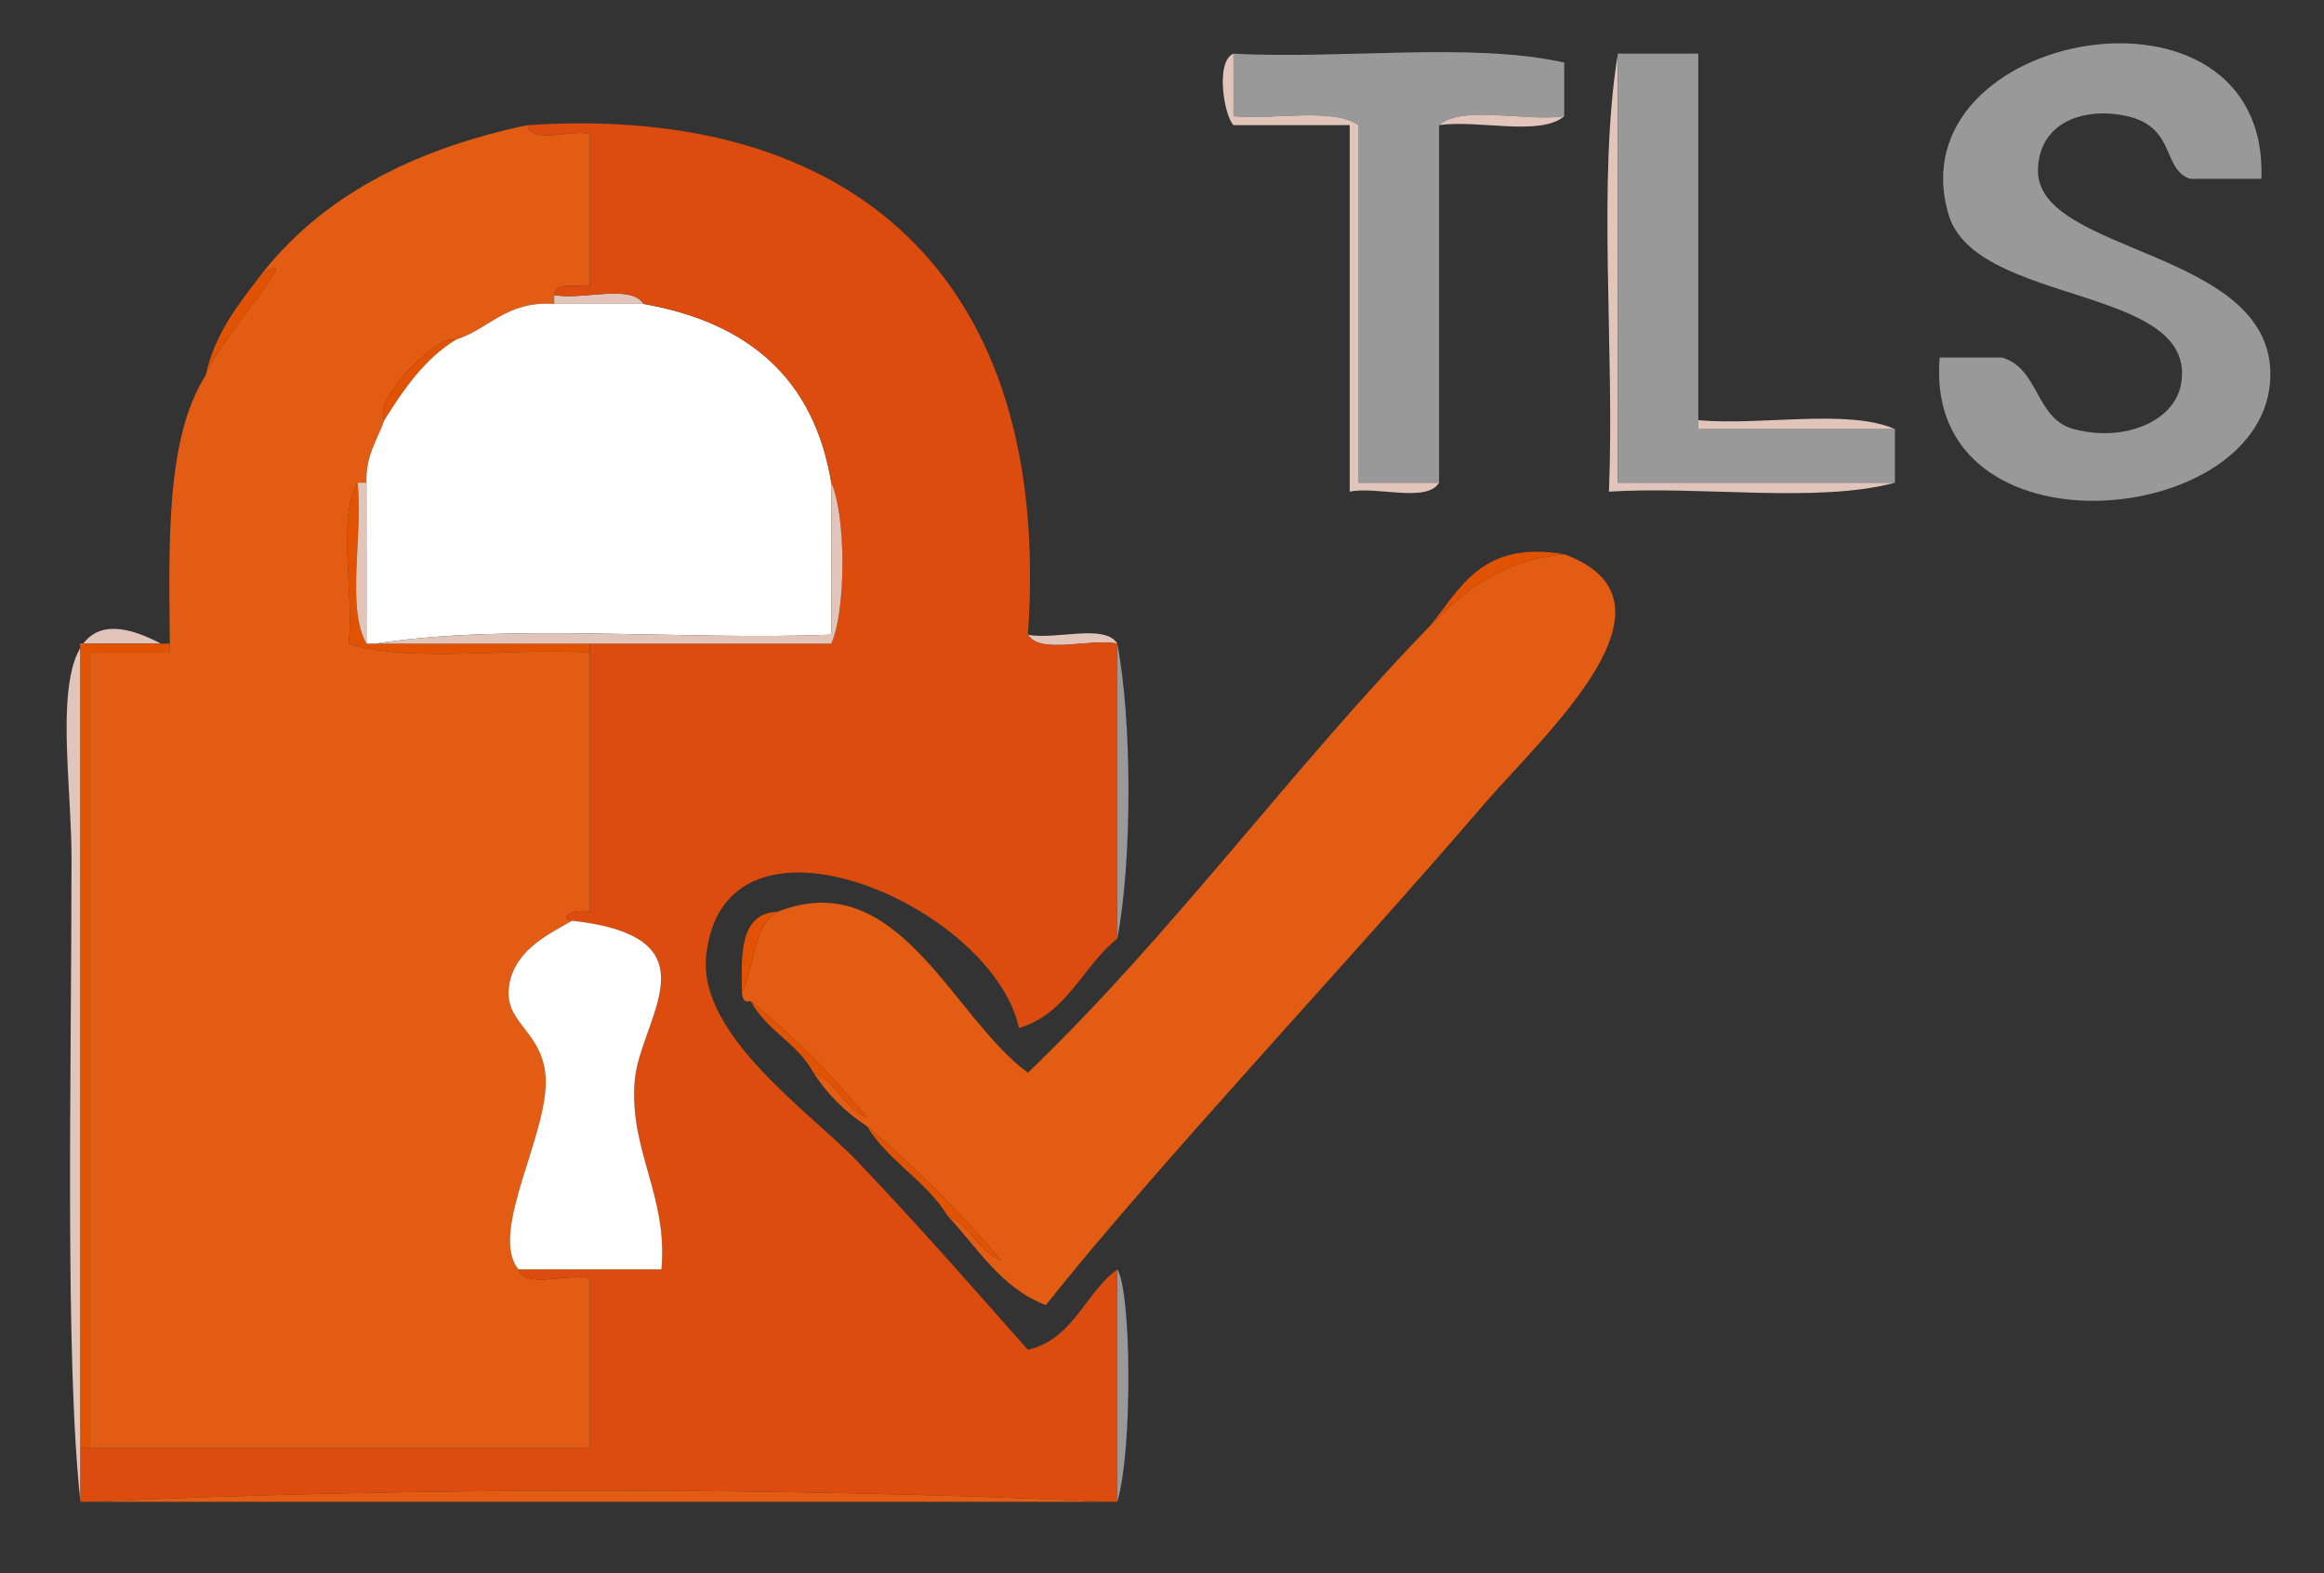 <?xml version="1.0" encoding="utf-8"?>
<!-- Generator: Adobe Illustrator 15.0.0, SVG Export Plug-In . SVG Version: 6.00 Build 0)  -->
<!DOCTYPE svg PUBLIC "-//W3C//DTD SVG 1.1//EN" "http://www.w3.org/Graphics/SVG/1.1/DTD/svg11.dtd">
<svg version="1.1" id="Layer_1" xmlns="http://www.w3.org/2000/svg" xmlns:xlink="http://www.w3.org/1999/xlink" x="0px" y="0px"
	 width="260px" height="176px" viewBox="0 0 260 176" enable-background="new 0 0 260 176" xml:space="preserve">
<rect x="0" y="0" width="260" height="176" fill="#333333" stroke="none"/>
<g>
	<path fill-rule="evenodd" clip-rule="evenodd" fill="#999999" d="M138,6c12.004,0.663,26.662-1.329,37,1c0,2,0,4,0,6
		c-4.355,0.645-11.305-1.304-14,1c0,13.333,0,26.667,0,40c-3,0-6,0-9,0c0-13.333,0-26.667,0-40c-2.989-2.011-9.435-0.565-14-1
		C138,10.667,138,8.333,138,6z"/>
	<path fill-rule="evenodd" clip-rule="evenodd" fill="#E1C5BB" d="M181,6c0,16,0,32,0,48c10.333,0,20.667,0,31,0
		c-8.673,2.327-21.662,0.338-32,1C180.665,38.998,178.669,20.336,181,6z"/>
	<path fill-rule="evenodd" clip-rule="evenodd" fill="#999999" d="M181,6c3,0,6,0,9,0c0,13.667,0,27.333,0,41c0,0.333,0,0.667,0,1
		c7.333,0,14.667,0,22,0c0,2,0,4,0,6c-10.333,0-20.667,0-31,0C181,38,181,22,181,6z"/>
	<path fill-rule="evenodd" clip-rule="evenodd" fill="#E1C5BB" d="M161,14c2.695-2.304,9.645-0.355,14-1
		C172.305,15.304,165.355,13.355,161,14z"/>
	<path fill-rule="evenodd" clip-rule="evenodd" fill="#E1C5BB" d="M190,47c7.01,0.657,16.654-1.321,22,1c-7.333,0-14.667,0-22,0
		C190,47.667,190,47.333,190,47z"/>
	<path fill-rule="evenodd" clip-rule="evenodd" fill="#E1C5BB" d="M115,71c3.04,0.627,8.614-1.28,10,1
		C121.96,71.373,116.386,73.28,115,71z"/>
	<path fill-rule="evenodd" clip-rule="evenodd" fill="#E25C13" d="M10,168c35.667-1.667,78.333-1.667,114,0C86,168,48,168,10,168z"
		/>
	<path fill-rule="evenodd" clip-rule="evenodd" fill="#E1C5BB" d="M138,6c0,2.333,0,4.667,0,7c4.565,0.435,11.011-1.011,14,1
		c0,13.333,0,26.667,0,40c3,0,6,0,9,0c-1.387,2.28-6.961,0.373-10,1c0-13.667,0-27.333,0-41c-4.333,0-8.667,0-13,0
		C136.945,12.96,135.935,6.859,138,6z"/>
	<path fill-rule="evenodd" clip-rule="evenodd" fill="#E25C13" d="M29,31c6.789-8.878,17.058-14.275,30-17
		c0.431,2.236,4.928,0.405,7,1c0,5.667,0,11.333,0,17c-1.583,0.083-3.814-0.481-4,1c0,0.333,0,0.667,0,1
		c-5.354-0.354-7.223,2.777-11,4c-1.774-0.722-9.392,6.556-8,9c-0.777,2.223-2.101,3.899-2,7c-0.333,0-0.667,0-1,0
		c-2.315,4.018-0.347,12.32-1,18c7.101,2.232,18.259,0.407,27,1c0,9.667,0,19.333,0,29c-1.924-0.424-3.61,0.686-2,1
		c-2.347,1.378-6.238,3.1-7,7c-0.845,4.323,3.369,5.051,4,10c0.794,6.231-6.468,17.775-3,22c0.745,2.255,5.609,0.391,8,1
		c0,6.333,0,12.667,0,19c-18.667,0-37.333,0-56,0c0-29.667,0-59.333,0-89c3,0,6,0,9,0c0-0.333,0-0.667,0-1
		c-0.121-11.454-0.418-23.085,4-30C24.107,38.353,35.215,26.322,29,31z"/>
	<path fill-rule="evenodd" clip-rule="evenodd" fill="#E1C5BB" d="M9,168c-1.759-16.079-1-47.831-1-72c0-12.179-4.07-31.406,10-24
		c-3,0-6,0-9,0c0,30,0,60,0,90C9,164,9,166,9,168z"/>
	<path fill-rule="evenodd" clip-rule="evenodd" fill="#E15302" d="M43,47c-1.392-2.444,6.226-9.722,8-9
		C47.494,40.16,45.179,43.513,43,47z"/>
	<path fill-rule="evenodd" clip-rule="evenodd" fill="#E15302" d="M40,54c0.653,5.68-1.315,13.982,1,18c0.333,0,0.667,0,1,0
		c8,0,16,0,24,0c0,0.333,0,0.667,0,1c-8.741-0.593-19.899,1.232-27-1C39.653,66.32,37.685,58.018,40,54z"/>
	<path fill-rule="evenodd" clip-rule="evenodd" fill="#E15302" d="M9,162c0-30,0-60,0-90c3,0,6,0,9,0c0.333,0,0.667,0,1,0
		c0,0.333,0,0.667,0,1c-3,0-6,0-9,0c0,29.667,0,59.333,0,89C9.667,162,9.333,162,9,162z"/>
	<path fill-rule="evenodd" clip-rule="evenodd" fill="#E15302" d="M23,42c1.031-4.636,3.544-7.789,6-11
		C35.215,26.322,24.107,38.353,23,42z"/>
	<path fill-rule="evenodd" clip-rule="evenodd" fill="#FFFFFF" d="M72,34c11.621,2.046,19.07,8.263,21,20c0,5.667,0,11.333,0,17
		c-16.668,0.665-35.998-1.331-51,1c-0.333,0-0.667,0-1,0c0-6,0-12,0-18c-0.101-3.101,1.223-4.777,2-7c2.179-3.487,4.494-6.84,8-9
		c3.777-1.223,5.646-4.354,11-4C65.333,34,68.667,34,72,34z"/>
	<path fill-rule="evenodd" clip-rule="evenodd" fill="#E25C13" d="M175,62c14.46,5.305-2.338,20.239-9,28
		c-15.563,18.132-36.388,40.16-49,56c-5.055-1.945-7.608-6.393-11-10c2.632,1.035,3.368,3.965,6,5c-4.583-5.418-9.583-10.418-15-15
		c-2.422-1.577-4.422-3.577-6-6c2.632,1.035,3.368,3.965,6,5c-3.916-4.751-8.249-9.085-13-13c-0.851,0.184-0.943-0.39-1-1
		c1.484-2.85,1.169-7.498,4-9c13.477-5.356,19.564,11.874,28,18c16.161-15.506,29.413-33.921,45-50
		C163.77,66.103,167.992,62.659,175,62z"/>
	<path fill-rule="evenodd" clip-rule="evenodd" fill="#E15302" d="M97,126c5.417,4.582,10.417,9.582,15,15
		c-2.632-1.035-3.368-3.965-6-5C103.6,132.067,99.4,129.933,97,126z"/>
	<path fill-rule="evenodd" clip-rule="evenodd" fill="#E15302" d="M84,112c4.751,3.915,9.084,8.249,13,13
		c-2.632-1.035-3.368-3.965-6-5C89.276,116.724,85.724,115.276,84,112z"/>
	<path fill-rule="evenodd" clip-rule="evenodd" fill="#E15302" d="M83,111c-0.085-4.418-0.194-8.86,4-9
		C84.169,103.502,84.484,108.15,83,111z"/>
	<path fill-rule="evenodd" clip-rule="evenodd" fill="#E15302" d="M160,70c3.437-4.23,5.773-9.56,15-8
		C167.992,62.659,163.77,66.103,160,70z"/>
	<path fill-rule="evenodd" clip-rule="evenodd" fill="#E1C5BB" d="M62,33c3.04,0.627,8.614-1.28,10,1c-3.333,0-6.667,0-10,0
		C62,33.667,62,33.333,62,33z"/>
	<path fill-rule="evenodd" clip-rule="evenodd" fill="#999999" d="M125,105c0-11,0-22,0-33C126.666,80.676,126.666,96.324,125,105z"
		/>
	<path fill-rule="evenodd" clip-rule="evenodd" fill="#999999" d="M125,142c1.584,2.441,1.724,20.25,0,26
		C125,159.333,125,150.667,125,142z"/>
	<path fill-rule="evenodd" clip-rule="evenodd" fill="#DB4C0E" d="M59,14c36.324-2.427,58.816,17.015,56,57
		c1.386,2.28,6.96,0.373,10,1c0,11,0,22,0,33c-3.9,3.1-5.597,8.403-11,10c-2.955-13.727-33.151-26.854-35-8
		c-0.871,8.888,11.861,17.586,17,23c7.678,8.089,12.985,14.235,19,21c5.119-1.215,6.351-6.316,10-9c0,8.667,0,17.333,0,26
		c-0.333,0-0.667,0-1,0c-35.667-1.667-78.333-1.667-114,0c-0.333,0-0.667,0-1,0c0-2,0-4,0-6c0.333,0,0.667,0,1,0
		c18.667,0,37.333,0,56,0c0-6.333,0-12.667,0-19c-2.391-0.609-7.255,1.255-8-1c5.333,0,10.667,0,16,0c0.737-8.241-3.589-13.216-3-21
		c0.531-7.018,9.62-16.154-7-18c-1.61-0.314,0.076-1.424,2-1c0-9.667,0-19.333,0-29c0-0.333,0-0.667,0-1c9,0,18,0,27,0
		c1.663-3.695,1.663-14.305,0-18c-1.93-11.737-9.379-17.954-21-20c-1.386-2.28-6.96-0.373-10-1c0.186-1.481,2.417-0.917,4-1
		c0-5.667,0-11.333,0-17C63.928,14.405,59.431,16.236,59,14z"/>
	<path fill-rule="evenodd" clip-rule="evenodd" fill="#999999" d="M253,20c-2.667,0-5.333,0-8,0c-3.135-1.1-1.548-5.747-7-7
		c-4.719-1.084-9.899,0.599-10,6c-0.177,9.449,26.172,8.827,26,23c-0.209,17.268-38.933,20.785-37-2c2.333,0,4.667,0,7,0
		c4.15,1.234,3.702,6.856,8,8c5.688,1.514,11.244-0.873,12-5c2.044-11.159-22.956-8.727-26-19C211.869,3.31,253.848-4.32,253,20z"/>
	<path fill-rule="evenodd" clip-rule="evenodd" fill="#E1C5BB" d="M41,54c0,6,0,12,0,18c-2.315-4.018-0.347-12.32-1-18
		C40.333,54,40.667,54,41,54z"/>
	<path fill-rule="evenodd" clip-rule="evenodd" fill="#E1C5BB" d="M93,54c1.663,3.695,1.663,14.305,0,18c-9,0-18,0-27,0
		c-8,0-16,0-24,0c15.002-2.331,34.332-0.335,51-1C93,65.333,93,59.667,93,54z"/>
	<path fill-rule="evenodd" clip-rule="evenodd" fill="#FFFFFF" d="M58,142c-3.468-4.225,3.794-15.769,3-22
		c-0.631-4.949-4.845-5.677-4-10c0.762-3.9,4.653-5.622,7-7c16.62,1.846,7.531,10.982,7,18c-0.589,7.784,3.737,12.759,3,21
		C68.667,142,63.333,142,58,142z"/>
</g>
</svg>
